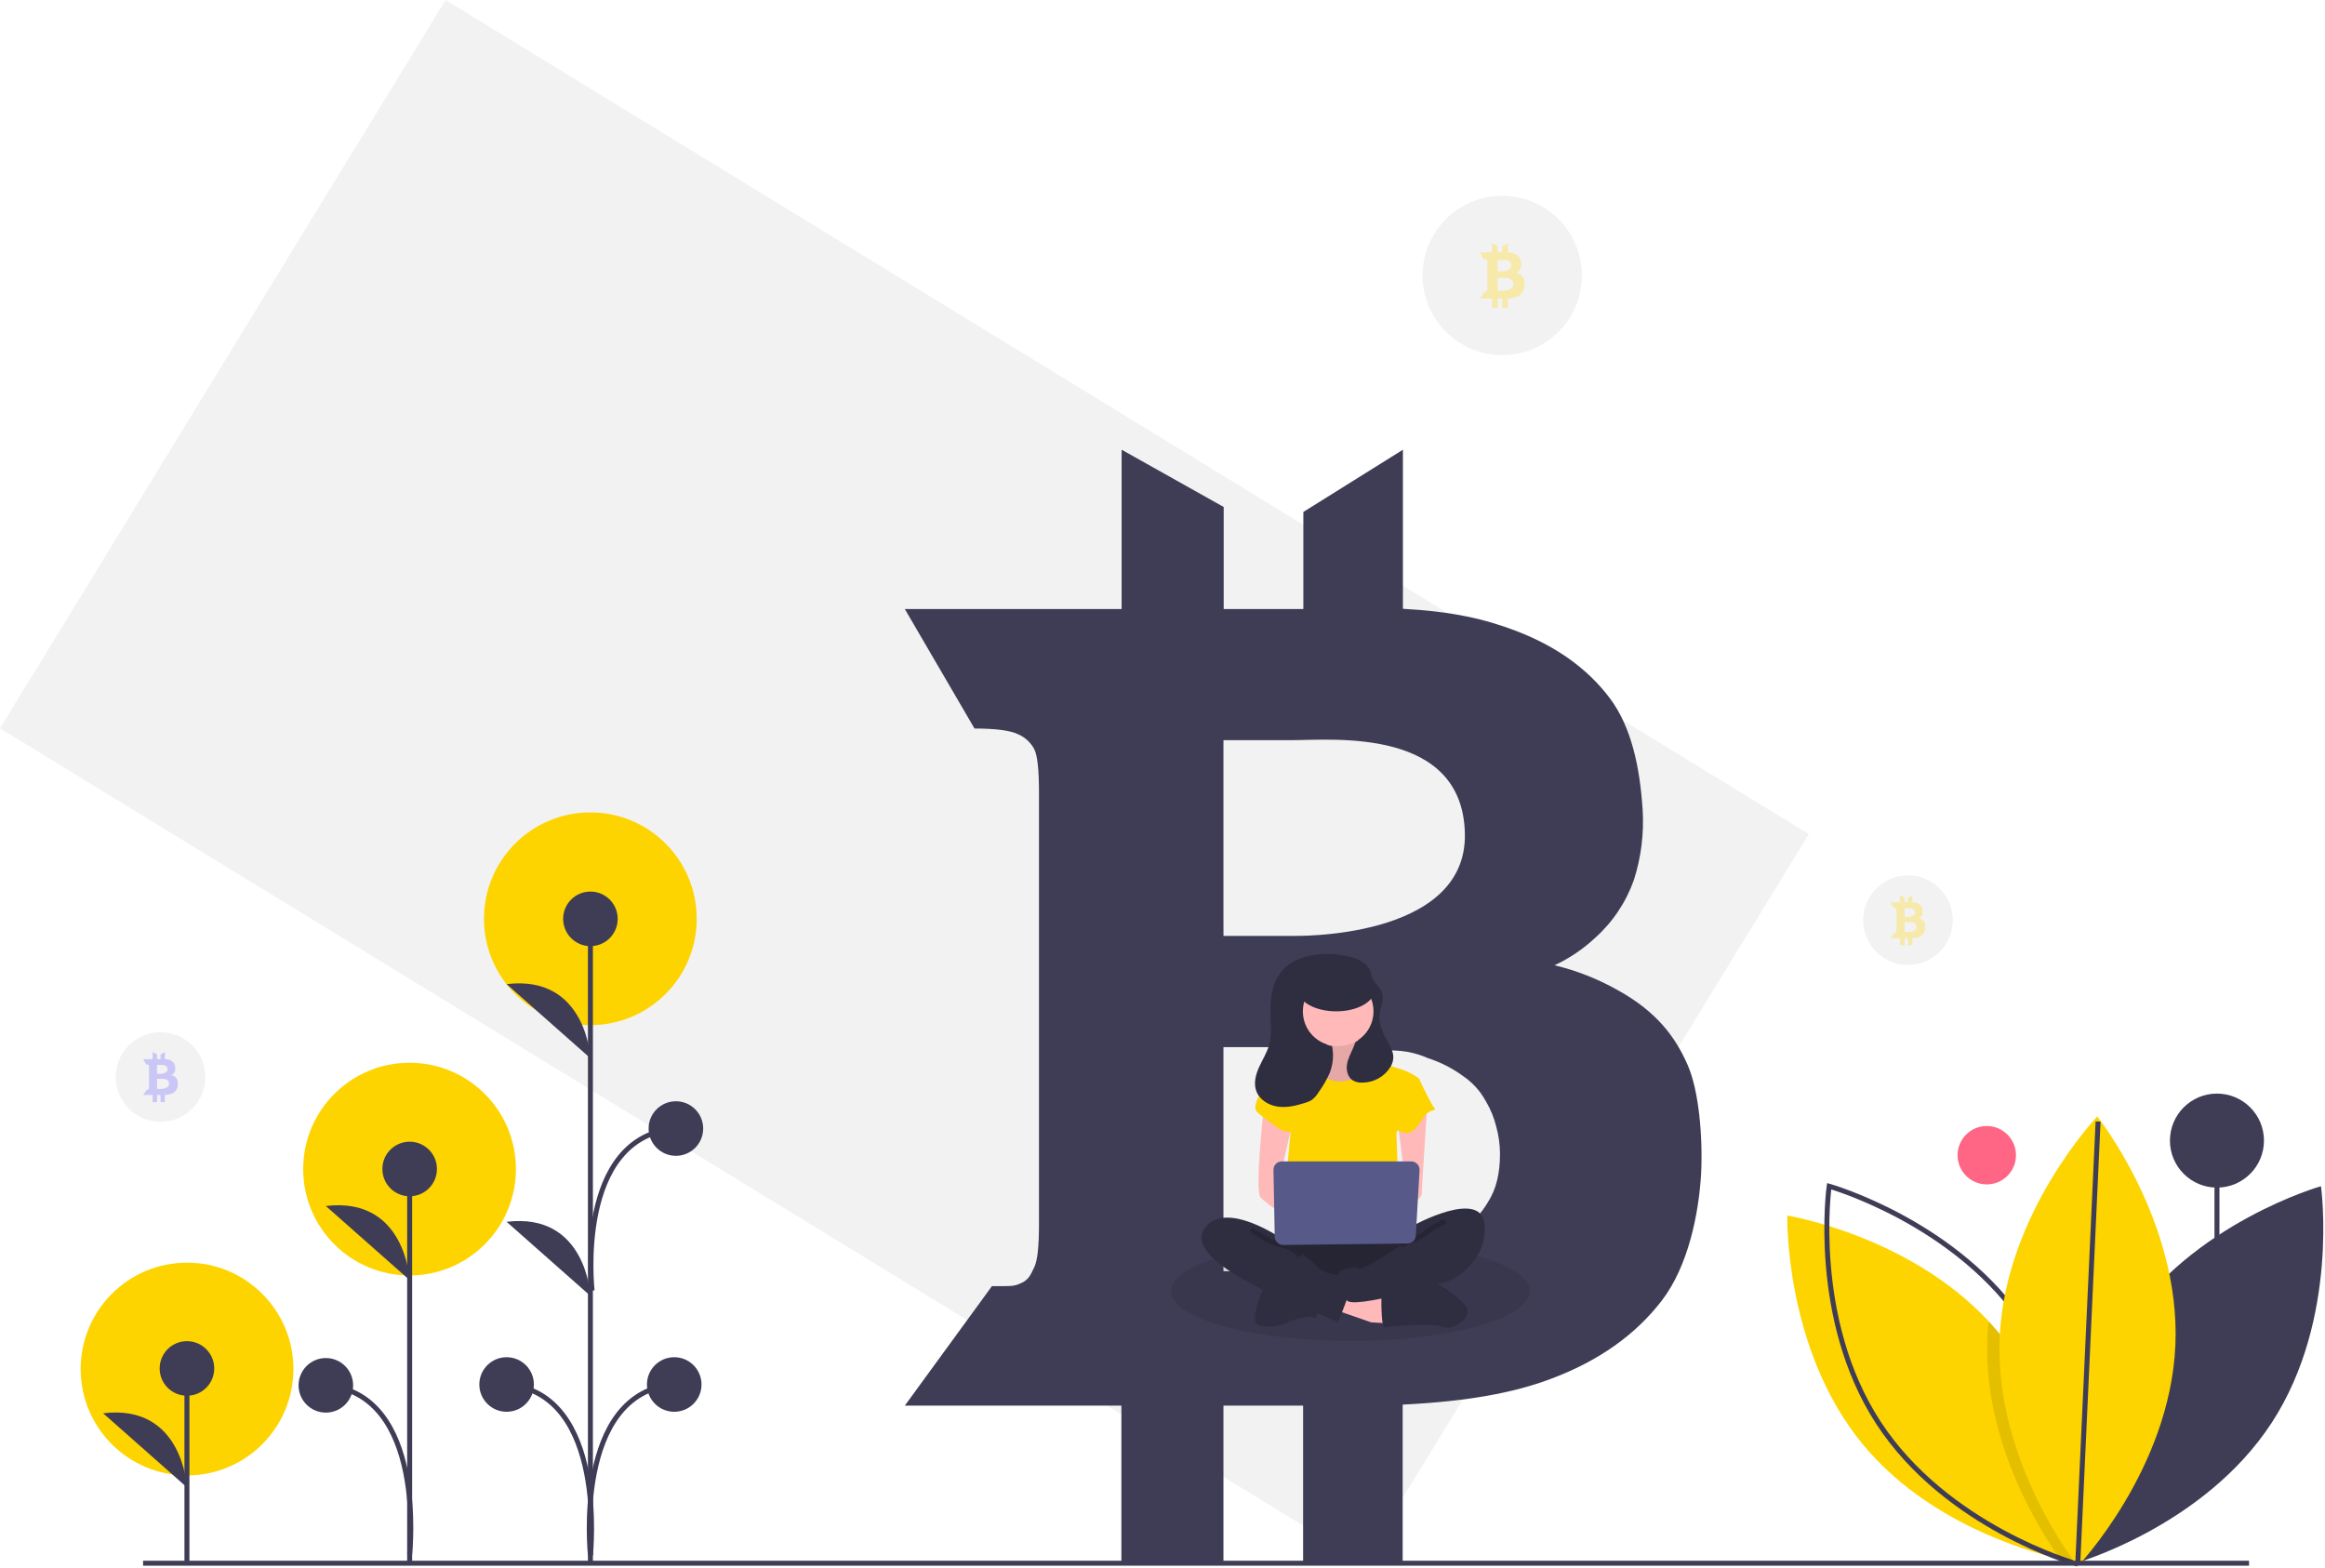 <svg width="934" height="630" viewBox="0 0 934 630" fill="none" xmlns="http://www.w3.org/2000/svg">
<g clip-path="url(#clip0)">
<path d="M603.482 142.659C621.155 142.659 635.482 128.332 635.482 110.659C635.482 92.986 621.155 78.659 603.482 78.659C585.809 78.659 571.482 92.986 571.482 110.659C571.482 128.332 585.809 142.659 603.482 142.659Z" fill="#F2F2F2"/>
<path d="M726.643 335.053L179.008 0L5.76973e-05 292.584L547.635 627.636L726.643 335.053Z" fill="#F2F2F2"/>
<path d="M677.982 427.859C672.982 416.359 665.282 406.259 649.882 397.759C641.922 393.259 633.373 389.893 624.482 387.759C630.464 384.98 635.966 381.267 640.782 376.759C647.862 370.43 653.228 362.416 656.382 353.459C659.286 344.357 660.472 334.795 659.882 325.259C658.782 308.459 655.482 292.159 646.682 280.459C637.882 268.759 625.482 259.759 609.082 253.459C596.482 248.659 583.582 245.659 563.582 244.559V180.659L523.582 205.659V244.659H491.582V203.659L450.582 180.659V244.659H363.482L391.482 292.659C400.132 292.669 405.992 293.469 408.982 294.959C411.773 296.154 414.068 298.272 415.482 300.959C416.782 303.459 417.382 309.359 417.382 318.459V491.659C417.382 500.659 416.782 506.459 415.482 509.059C414.182 511.659 413.482 513.959 410.382 515.359C407.282 516.759 407.182 516.659 398.582 516.659H398.482L363.482 564.659H450.482V628.659H491.482V564.659H523.482V628.659H563.482V564.259C589.482 562.959 607.982 559.559 622.882 553.959C642.182 546.759 656.982 536.259 667.582 522.459C678.182 508.659 682.482 487.559 683.382 471.259C684.082 456.759 682.482 438.059 677.982 427.859ZM491.482 298.659H491.492V297.329H519.452C535.182 297.329 587.602 292.089 588.472 334.899C589.352 377.709 519.452 375.959 519.452 375.959H491.492V372.659H491.482V298.659ZM491.482 420.659H523.482C529.982 420.659 552.342 421.649 560.482 422.019C563.801 422.14 567.086 422.725 570.242 423.759C571.392 424.149 572.482 424.589 573.662 425.079C578.594 426.673 583.247 429.028 587.452 432.059C590.193 433.87 592.605 436.136 594.582 438.759C595.438 439.943 596.226 441.175 596.942 442.449C598.835 445.653 600.241 449.121 601.112 452.739C602.065 456.234 602.559 459.837 602.582 463.459C602.582 471.249 601.142 477.699 597.592 483.159C592.782 491.219 584.892 496.929 576.012 500.959C553.052 511.399 523.482 510.659 523.482 510.659H491.482V420.659Z" fill="#3F3D56"/>
<path opacity="0.3" d="M612.141 112.006C611.838 111.256 611.28 110.638 610.566 110.259C610.122 109.998 609.642 109.803 609.142 109.678C609.479 109.516 609.788 109.3 610.056 109.04C610.455 108.669 610.756 108.204 610.931 107.688C611.094 107.158 611.16 106.604 611.127 106.051C611.124 105.133 610.868 104.233 610.387 103.451C609.85 102.736 609.118 102.192 608.279 101.884C607.464 101.568 606.602 101.393 605.728 101.368V97.659L603.486 99.11V101.373H601.692V98.994L599.394 97.659V101.373H594.511L596.08 104.159C596.413 104.136 596.747 104.182 597.061 104.293C597.219 104.363 597.348 104.486 597.426 104.641C597.521 104.97 597.558 105.314 597.532 105.656V115.708C597.557 116.048 597.521 116.39 597.426 116.718C597.353 116.869 597.314 117.002 597.14 117.084C596.966 117.165 596.961 117.159 596.478 117.159H596.473L594.511 119.945H599.388V123.659H601.686V119.945H603.48V123.659H605.723V119.922C606.857 119.901 607.982 119.7 609.053 119.324C610.047 118.969 610.917 118.334 611.558 117.496C612.118 116.604 612.424 115.577 612.444 114.524C612.503 113.673 612.401 112.818 612.141 112.006V112.006ZM601.686 104.507H601.687V104.43H603.254C604.136 104.43 607.075 104.126 607.124 106.611C607.173 109.095 603.254 108.994 603.254 108.994H601.687V108.802H601.686V104.507ZM601.686 111.588H603.48C603.845 111.588 605.098 111.645 605.555 111.667C605.741 111.674 605.925 111.708 606.102 111.768C606.166 111.79 606.227 111.816 606.293 111.844C606.571 111.937 606.832 112.074 607.066 112.249C607.221 112.355 607.356 112.487 607.466 112.638C607.636 112.884 607.76 113.159 607.832 113.45C607.886 113.653 607.913 113.862 607.915 114.072C607.933 114.472 607.836 114.869 607.635 115.215C607.347 115.675 606.925 116.036 606.425 116.248C605.491 116.631 604.49 116.822 603.48 116.811H601.686V111.588Z" fill="#FDD400"/>
<path d="M798.13 475.793C804.608 475.793 809.86 470.541 809.86 464.063C809.86 457.585 804.608 452.334 798.13 452.334C791.653 452.334 786.401 457.585 786.401 464.063C786.401 470.541 791.653 475.793 798.13 475.793Z" fill="#FF6584"/>
<path d="M890.596 591.744V458.194" stroke="#3F3D56" stroke-width="2" stroke-miterlimit="10"/>
<path d="M890.596 477.08C901.026 477.08 909.482 468.625 909.482 458.194C909.482 447.764 901.026 439.309 890.596 439.309C880.166 439.309 871.71 447.764 871.71 458.194C871.71 468.625 880.166 477.08 890.596 477.08Z" fill="#3F3D56"/>
<path d="M853.401 532.97C826.122 574.804 833.596 628.012 833.596 628.012C833.596 628.012 885.3 613.393 912.58 571.559C939.859 529.724 932.385 476.516 932.385 476.516C932.385 476.516 880.681 491.135 853.401 532.97Z" fill="#3F3D56"/>
<path d="M833.451 627.526C833.451 627.526 832.787 627.42 831.565 627.173C830.59 626.975 829.248 626.692 827.609 626.304C812.956 622.849 774.001 611.171 748.532 580.467C716.655 542.02 717.998 488.306 717.998 488.306C717.998 488.306 766.738 496.226 798.855 530.752C800.247 532.235 801.601 533.773 802.917 535.365C830.654 568.817 833.239 613.827 833.444 624.954C833.472 626.622 833.451 627.526 833.451 627.526Z" fill="#FDD400"/>
<path d="M813.791 532.97C841.071 574.804 833.596 628.012 833.596 628.012C833.596 628.012 781.893 613.393 754.613 571.559C727.333 529.724 734.808 476.516 734.808 476.516C734.808 476.516 786.512 491.135 813.791 532.97Z" stroke="#3F3D56" stroke-width="2" stroke-miterlimit="10"/>
<path opacity="0.1" d="M833.444 624.954C832.723 625.823 832.088 626.565 831.565 627.173C830.406 628.494 829.749 629.186 829.749 629.186C829.749 629.186 828.951 628.183 827.609 626.304C820.24 616.032 796.537 579.506 798.367 537.315C798.466 535.104 798.629 532.916 798.855 530.752C800.246 532.235 801.601 533.773 802.917 535.365C830.654 568.817 833.239 613.827 833.444 624.954Z" fill="black"/>
<path d="M873.893 540.366C871.736 590.263 834.697 629.187 834.697 629.187C834.697 629.187 801.154 587.212 803.31 537.316C805.466 487.42 842.506 448.496 842.506 448.496C842.506 448.496 876.049 490.47 873.893 540.366Z" fill="#FDD400"/>
<path d="M834.697 627.774L842.84 450.531" stroke="#3F3D56" stroke-width="2" stroke-miterlimit="10"/>
<path d="M57.472 627.968H903.492" stroke="#3F3D56" stroke-width="2" stroke-miterlimit="10"/>
<path d="M237.156 411.814C260.755 411.814 279.885 392.683 279.885 369.084C279.885 345.485 260.755 326.355 237.156 326.355C213.557 326.355 194.426 345.485 194.426 369.084C194.426 392.683 213.557 411.814 237.156 411.814Z" fill="#FDD400"/>
<path d="M164.526 512.378C188.125 512.378 207.256 493.248 207.256 469.648C207.256 446.049 188.125 426.919 164.526 426.919C140.927 426.919 121.796 446.049 121.796 469.648C121.796 493.248 140.927 512.378 164.526 512.378Z" fill="#FDD400"/>
<path d="M75.135 592.69C98.734 592.69 117.865 573.559 117.865 549.96C117.865 526.361 98.734 507.23 75.135 507.23C51.536 507.23 32.406 526.361 32.406 549.96C32.406 573.559 51.536 592.69 75.135 592.69Z" fill="#FDD400"/>
<path d="M75.098 627.235V549.725" stroke="#3F3D56" stroke-width="2" stroke-miterlimit="10"/>
<path d="M75.098 560.686C81.151 560.686 86.059 555.779 86.059 549.725C86.059 543.671 81.151 538.764 75.098 538.764C69.044 538.764 64.137 543.671 64.137 549.725C64.137 555.779 69.044 560.686 75.098 560.686Z" fill="#3F3D56"/>
<path d="M75.098 597.496C75.098 597.496 73.532 563.818 41.432 567.732Z" fill="#3F3D56"/>
<path d="M237.182 627.779V369.241" stroke="#3F3D56" stroke-width="2" stroke-miterlimit="10"/>
<path d="M237.182 380.08C243.236 380.08 248.143 375.172 248.143 369.119C248.143 363.065 243.236 358.158 237.182 358.158C231.129 358.158 226.221 363.065 226.221 369.119C226.221 375.172 231.129 380.08 237.182 380.08Z" fill="#3F3D56"/>
<path d="M203.516 567.133C209.57 567.133 214.477 562.226 214.477 556.172C214.477 550.119 209.57 545.211 203.516 545.211C197.463 545.211 192.555 550.119 192.555 556.172C192.555 562.226 197.463 567.133 203.516 567.133Z" fill="#3F3D56"/>
<path d="M237.182 425.108C237.182 425.108 235.616 391.43 203.516 395.345Z" fill="#3F3D56"/>
<path d="M237.182 520.583C237.182 520.583 235.616 486.904 203.516 490.819Z" fill="#3F3D56"/>
<path d="M237.182 624.766C237.182 624.766 244.229 559.304 203.516 556.172" stroke="#3F3D56" stroke-width="2" stroke-miterlimit="10"/>
<path d="M270.853 567.133C276.907 567.133 281.814 562.226 281.814 556.172C281.814 550.119 276.907 545.211 270.853 545.211C264.8 545.211 259.892 550.119 259.892 556.172C259.892 562.226 264.8 567.133 270.853 567.133Z" fill="#3F3D56"/>
<path d="M237.187 624.766C237.187 624.766 230.141 559.304 270.853 556.172" stroke="#3F3D56" stroke-width="2" stroke-miterlimit="10"/>
<path d="M271.521 464.315C277.574 464.315 282.482 459.407 282.482 453.354C282.482 447.3 277.574 442.393 271.521 442.393C265.467 442.393 260.56 447.3 260.56 453.354C260.56 459.407 265.467 464.315 271.521 464.315Z" fill="#3F3D56"/>
<path d="M237.855 518.456C237.855 518.456 230.808 456.485 271.521 453.354" stroke="#3F3D56" stroke-width="2" stroke-miterlimit="10"/>
<path d="M164.565 627.414V469.601" stroke="#3F3D56" stroke-width="2" stroke-miterlimit="10"/>
<path d="M164.565 480.562C170.619 480.562 175.526 475.654 175.526 469.601C175.526 463.547 170.619 458.64 164.565 458.64C158.511 458.64 153.604 463.547 153.604 469.601C153.604 475.654 158.511 480.562 164.565 480.562Z" fill="#3F3D56"/>
<path d="M164.565 514.24C164.565 514.24 162.999 480.562 130.899 484.476Z" fill="#3F3D56"/>
<path d="M164.565 624.401C164.565 624.401 171.611 559.638 130.899 556.506" stroke="#3F3D56" stroke-width="2" stroke-miterlimit="10"/>
<path d="M130.899 567.467C136.952 567.467 141.86 562.56 141.86 556.506C141.86 550.452 136.952 545.545 130.899 545.545C124.845 545.545 119.938 550.452 119.938 556.506C119.938 562.56 124.845 567.467 130.899 567.467Z" fill="#3F3D56"/>
<path d="M766.482 387.659C776.423 387.659 784.482 379.6 784.482 369.659C784.482 359.718 776.423 351.659 766.482 351.659C756.541 351.659 748.482 359.718 748.482 369.659C748.482 379.6 756.541 387.659 766.482 387.659Z" fill="#F2F2F2"/>
<path opacity="0.1" d="M576.012 500.959C553.052 511.399 523.482 510.659 523.482 510.659H491.482V504.549C504.522 500.909 522.552 498.659 542.482 498.659C553.699 498.62 564.905 499.389 576.012 500.959V500.959Z" fill="black"/>
<path opacity="0.1" d="M614.482 518.659C614.482 529.709 582.242 538.659 542.482 538.659C502.722 538.659 470.482 529.709 470.482 518.659C470.482 513.149 478.502 508.159 491.482 504.549V510.659H523.482C523.482 510.659 553.052 511.399 576.012 500.959C598.882 504.299 614.482 510.969 614.482 518.659Z" fill="black"/>
<path d="M551.678 394.129H521.043V424.818H551.678V394.129Z" fill="#2F2E41"/>
<path d="M532.435 415.832C532.435 415.832 534.971 424.707 530.534 425.341C527.78 425.77 525.17 426.857 522.927 428.51L531.168 439.287H546.382L555.891 429.778C555.891 429.778 543.212 420.269 545.748 414.564C548.284 408.859 532.435 415.832 532.435 415.832Z" fill="#FFB9B9"/>
<path opacity="0.1" d="M532.435 415.832C532.435 415.832 534.971 424.707 530.534 425.341C527.78 425.77 525.17 426.857 522.927 428.51L531.168 439.287H546.382L555.891 429.778C555.891 429.778 543.212 420.269 545.748 414.564C548.284 408.859 532.435 415.832 532.435 415.832Z" fill="black"/>
<path d="M536.239 526.136L550.82 531.207L560.962 531.841L560.328 522.966L539.409 516.779L536.239 526.136Z" fill="#FFB9B9"/>
<path d="M554.94 524.234C554.94 524.234 554.94 533.109 556.208 533.109C557.476 533.109 574.592 531.207 579.663 533.109C584.735 535.011 592.342 528.038 588.538 524.234C584.735 520.431 578.531 514.725 574.659 515.993C570.788 517.261 554.94 520.43 554.94 520.43L554.94 524.234Z" fill="#2F2E41"/>
<path d="M508.346 515.993C508.346 515.993 500.739 531.207 505.81 532.475C510.882 533.743 516.587 531.841 517.221 531.207C517.855 530.573 526.73 528.038 527.998 529.306C529.266 530.573 529.266 524.234 529.266 524.234L508.346 515.993Z" fill="#2F2E41"/>
<path d="M514.685 495.073C514.685 495.073 502.641 511.555 511.516 515.993C520.391 520.431 562.864 520.431 566.034 515.993C569.204 511.555 570.471 497.609 566.034 496.341C561.596 495.073 514.685 495.073 514.685 495.073Z" fill="#2F2E41"/>
<path opacity="0.2" d="M514.685 495.073C514.685 495.073 502.641 511.555 511.516 515.993C520.391 520.431 562.864 520.431 566.034 515.993C569.204 511.555 570.471 497.609 566.034 496.341C561.596 495.073 514.685 495.073 514.685 495.073Z" fill="black"/>
<path d="M537.507 420.269C545.56 420.269 552.087 413.741 552.087 405.689C552.087 397.636 545.56 391.108 537.507 391.108C529.454 391.108 522.927 397.636 522.927 405.689C522.927 413.741 529.454 420.269 537.507 420.269Z" fill="#FFB9B9"/>
<path d="M514.685 428.51L527.364 425.975C527.364 425.975 530.534 436.118 540.677 434.216C550.819 432.314 553.355 425.975 553.355 425.975C553.355 425.975 560.962 429.144 561.596 429.144C562.23 429.144 570.471 432.314 570.471 434.216C570.471 436.118 560.962 455.136 560.962 455.136L562.23 489.368L515.319 488.1L518.489 454.502L514.685 428.51Z" fill="#FDD400"/>
<path d="M507.712 444.993C507.712 444.993 503.909 478.591 506.444 481.127C508.98 483.662 519.123 490.636 519.123 490.636V483.029L514.052 473.52L519.123 451.332L507.712 444.993Z" fill="#FFB9B9"/>
<path d="M573.324 444.042C573.324 444.042 571.105 478.591 571.105 479.859C571.105 481.127 565.4 485.564 563.498 485.564C561.596 485.564 560.329 482.395 560.329 482.395L564.766 477.323L561.596 451.332L573.324 444.042Z" fill="#FFB9B9"/>
<path d="M567.302 492.537C567.302 492.537 595.829 476.689 596.463 492.537C597.097 508.386 581.882 514.725 581.882 514.725C581.882 514.725 542.579 526.511 540.994 522.203C539.409 517.895 536.239 510.922 538.775 510.288C541.311 509.654 544.48 508.386 545.748 509.654C547.016 510.922 562.864 500.145 562.864 500.145L567.302 492.537Z" fill="#2F2E41"/>
<path opacity="0.2" d="M580.614 490.636C580.614 490.636 574.909 493.171 573.007 495.073C571.105 496.975 562.864 500.145 562.864 500.145" stroke="black" stroke-width="2" stroke-miterlimit="10"/>
<path d="M518.489 429.778L514.685 428.51C514.685 428.51 500.739 443.091 505.176 446.894C509.614 450.698 512.15 451.966 513.418 453.234C514.685 454.502 521.025 455.135 521.025 455.135L518.489 429.778Z" fill="#FDD400"/>
<path d="M564.766 432.948L570.471 434.216C570.471 434.216 574.909 443.725 576.177 444.993C577.445 446.26 574.275 445.627 572.373 448.162C570.472 450.698 568.57 455.136 564.766 455.136C560.963 455.136 555.891 448.796 555.891 448.796L564.766 432.948Z" fill="#FDD400"/>
<path d="M515.953 498.243C515.953 498.243 491.864 481.127 483.623 493.805C475.382 506.484 519.123 523.6 525.462 526.136C531.802 528.672 537.507 531.207 537.507 531.207C537.507 531.207 543.212 517.261 543.212 514.725C543.212 512.189 538.775 512.189 537.507 512.189C536.239 512.189 530.534 510.922 529.266 509.02C527.998 507.118 515.953 498.243 515.953 498.243Z" fill="#2F2E41"/>
<path opacity="0.2" d="M502.641 493.805C502.641 493.805 508.98 498.877 514.685 500.145C520.391 501.413 522.293 504.582 522.293 504.582" stroke="black" stroke-width="2" stroke-miterlimit="10"/>
<path d="M511.58 469.97L512.087 496.811C512.103 497.697 512.47 498.541 513.106 499.159C513.743 499.776 514.597 500.117 515.484 500.107L565.433 499.546C566.284 499.536 567.1 499.204 567.716 498.617C568.331 498.029 568.701 497.229 568.75 496.38L570.266 470.1C570.293 469.643 570.225 469.186 570.069 468.756C569.912 468.326 569.669 467.933 569.355 467.6C569.041 467.267 568.662 467.002 568.242 466.821C567.822 466.64 567.369 466.546 566.912 466.546H514.94C514.493 466.546 514.051 466.635 513.639 466.808C513.227 466.981 512.854 467.234 512.541 467.553C512.229 467.872 511.983 468.25 511.817 468.665C511.652 469.08 511.572 469.523 511.58 469.97V469.97Z" fill="#575A89"/>
<path d="M505.802 428.67C507.163 425.668 508.991 422.851 509.862 419.672C510.906 415.862 510.5 411.831 510.376 407.883C510.177 404.391 510.475 400.888 511.259 397.48C512.056 394.055 513.845 390.941 516.402 388.527C523.045 382.597 535.203 382.171 543.315 384.64C546.513 385.613 549.92 387.467 550.713 390.714C550.833 391.204 550.886 391.71 551.02 392.196C551.684 394.614 554.158 396.144 555.05 398.487C556.205 401.518 554.425 404.814 554.192 408.048C553.92 411.825 555.777 415.393 557.607 418.708C558.695 420.678 559.826 422.777 559.718 425.026C559.627 426.255 559.254 427.447 558.625 428.508C557.46 430.432 555.824 432.027 553.873 433.146C551.922 434.265 549.718 434.869 547.469 434.903C546.007 435.02 544.546 434.675 543.29 433.917C541.311 432.553 540.731 429.808 541.143 427.44C541.556 425.072 542.758 422.931 543.7 420.719C543.989 420.041 544.249 419.351 544.49 418.653C547.41 417.023 549.661 414.413 550.844 411.285C552.027 408.156 552.067 404.71 550.956 401.556C549.845 398.401 547.655 395.74 544.772 394.043C541.89 392.346 538.501 391.722 535.203 392.281C531.906 392.841 528.912 394.547 526.75 397.1C524.589 399.652 523.399 402.887 523.39 406.231C523.382 409.576 524.555 412.816 526.704 415.38C528.853 417.943 531.838 419.665 535.133 420.241C535.843 423.818 535.52 427.524 534.202 430.925C533.004 433.693 531.499 436.317 529.715 438.748C528.986 439.995 528.014 441.083 526.857 441.947C526.094 442.399 525.276 442.748 524.422 442.987C520.841 444.139 517.071 445.065 513.345 444.547C509.62 444.029 505.93 441.782 504.661 438.242C503.549 435.139 504.442 431.672 505.802 428.67Z" fill="#2F2E41"/>
<path d="M536.8 406.27C545.346 406.27 552.274 402.345 552.274 397.502C552.274 392.659 545.346 388.734 536.8 388.734C528.255 388.734 521.327 392.659 521.327 397.502C521.327 402.345 528.255 406.27 536.8 406.27Z" fill="#2F2E41"/>
<path opacity="0.3" d="M773.211 370.705C772.975 370.123 772.542 369.642 771.987 369.348C771.641 369.146 771.269 368.994 770.88 368.897C771.142 368.771 771.382 368.603 771.59 368.401C771.901 368.112 772.134 367.751 772.27 367.35C772.397 366.939 772.448 366.508 772.422 366.078C772.42 365.365 772.221 364.666 771.847 364.058C771.43 363.503 770.861 363.08 770.209 362.84C769.576 362.595 768.906 362.459 768.227 362.439V359.557L766.485 360.685V362.443H765.091V360.594L763.305 359.557V362.443H759.511L760.73 364.608C760.989 364.59 761.248 364.626 761.493 364.712C761.615 364.767 761.715 364.862 761.776 364.982C761.85 365.239 761.878 365.506 761.859 365.772V373.583C761.878 373.847 761.85 374.113 761.776 374.367C761.719 374.484 761.689 374.588 761.554 374.651C761.419 374.714 761.414 374.71 761.04 374.71H761.035L759.511 376.875H763.301V379.761H765.087V376.875H766.481V379.761H768.223V376.857C769.105 376.841 769.978 376.684 770.811 376.392C771.583 376.116 772.259 375.623 772.758 374.972C773.192 374.279 773.43 373.48 773.446 372.663C773.492 372.001 773.412 371.337 773.211 370.705V370.705ZM765.087 364.879H765.087V364.819H766.305C766.99 364.819 769.274 364.582 769.312 366.513C769.35 368.444 766.305 368.365 766.305 368.365H765.087V368.216H765.087V364.879ZM765.087 370.381H766.481C766.764 370.381 767.738 370.425 768.092 370.442C768.237 370.447 768.38 370.474 768.518 370.52C768.568 370.538 768.615 370.558 768.667 370.58C768.882 370.652 769.085 370.759 769.267 370.895C769.387 370.977 769.492 371.079 769.578 371.197C769.71 371.388 769.806 371.602 769.862 371.827C769.904 371.985 769.925 372.148 769.926 372.311C769.941 372.622 769.865 372.93 769.709 373.199C769.485 373.557 769.157 373.837 768.769 374.002C768.043 374.299 767.265 374.448 766.481 374.439H765.087V370.381Z" fill="#FDD400"/>
<path d="M64.482 450.659C74.423 450.659 82.482 442.6 82.482 432.659C82.482 422.718 74.423 414.659 64.482 414.659C54.541 414.659 46.482 422.718 46.482 432.659C46.482 442.6 54.541 450.659 64.482 450.659Z" fill="#F2F2F2"/>
<path opacity="0.3" d="M71.211 433.705C70.975 433.123 70.542 432.642 69.987 432.348C69.641 432.146 69.269 431.994 68.88 431.897C69.142 431.771 69.382 431.603 69.59 431.401C69.901 431.112 70.134 430.751 70.27 430.35C70.397 429.939 70.448 429.508 70.422 429.078C70.42 428.365 70.221 427.666 69.847 427.058C69.43 426.503 68.862 426.08 68.21 425.84C67.576 425.595 66.906 425.459 66.227 425.439V422.557L64.485 423.685V425.444H63.091V423.595L61.305 422.557V425.444H57.511L58.73 427.608C58.989 427.59 59.248 427.626 59.493 427.712C59.615 427.767 59.715 427.862 59.776 427.982C59.85 428.239 59.878 428.506 59.859 428.772V436.583C59.878 436.847 59.85 437.113 59.776 437.367C59.719 437.484 59.689 437.588 59.554 437.651C59.419 437.714 59.414 437.71 59.04 437.71H59.035L57.511 439.875H61.301V442.761H63.087V439.875H64.481V442.761H66.223V439.857C67.105 439.841 67.978 439.684 68.811 439.392C69.583 439.116 70.259 438.623 70.758 437.972C71.193 437.279 71.43 436.48 71.446 435.663C71.492 435.001 71.412 434.337 71.211 433.705ZM63.087 427.879H63.087V427.819H64.305C64.99 427.819 67.274 427.582 67.312 429.513C67.35 431.444 64.305 431.365 64.305 431.365H63.087V431.216H63.087L63.087 427.879ZM63.087 433.381H64.481C64.764 433.381 65.738 433.425 66.093 433.442C66.237 433.447 66.38 433.474 66.518 433.52C66.568 433.538 66.615 433.558 66.667 433.58C66.882 433.652 67.085 433.759 67.267 433.895C67.387 433.977 67.492 434.079 67.578 434.197C67.71 434.388 67.806 434.602 67.862 434.827C67.904 434.985 67.925 435.148 67.926 435.311C67.941 435.622 67.865 435.93 67.709 436.199C67.485 436.557 67.157 436.837 66.769 437.002C66.043 437.299 65.265 437.448 64.481 437.439H63.087L63.087 433.381Z" fill="#6C63FF"/>
</g>
<defs>
<clipPath id="clip0">
<rect width="933.321" height="629.287" fill="white"/>
</clipPath>
</defs>
</svg>
